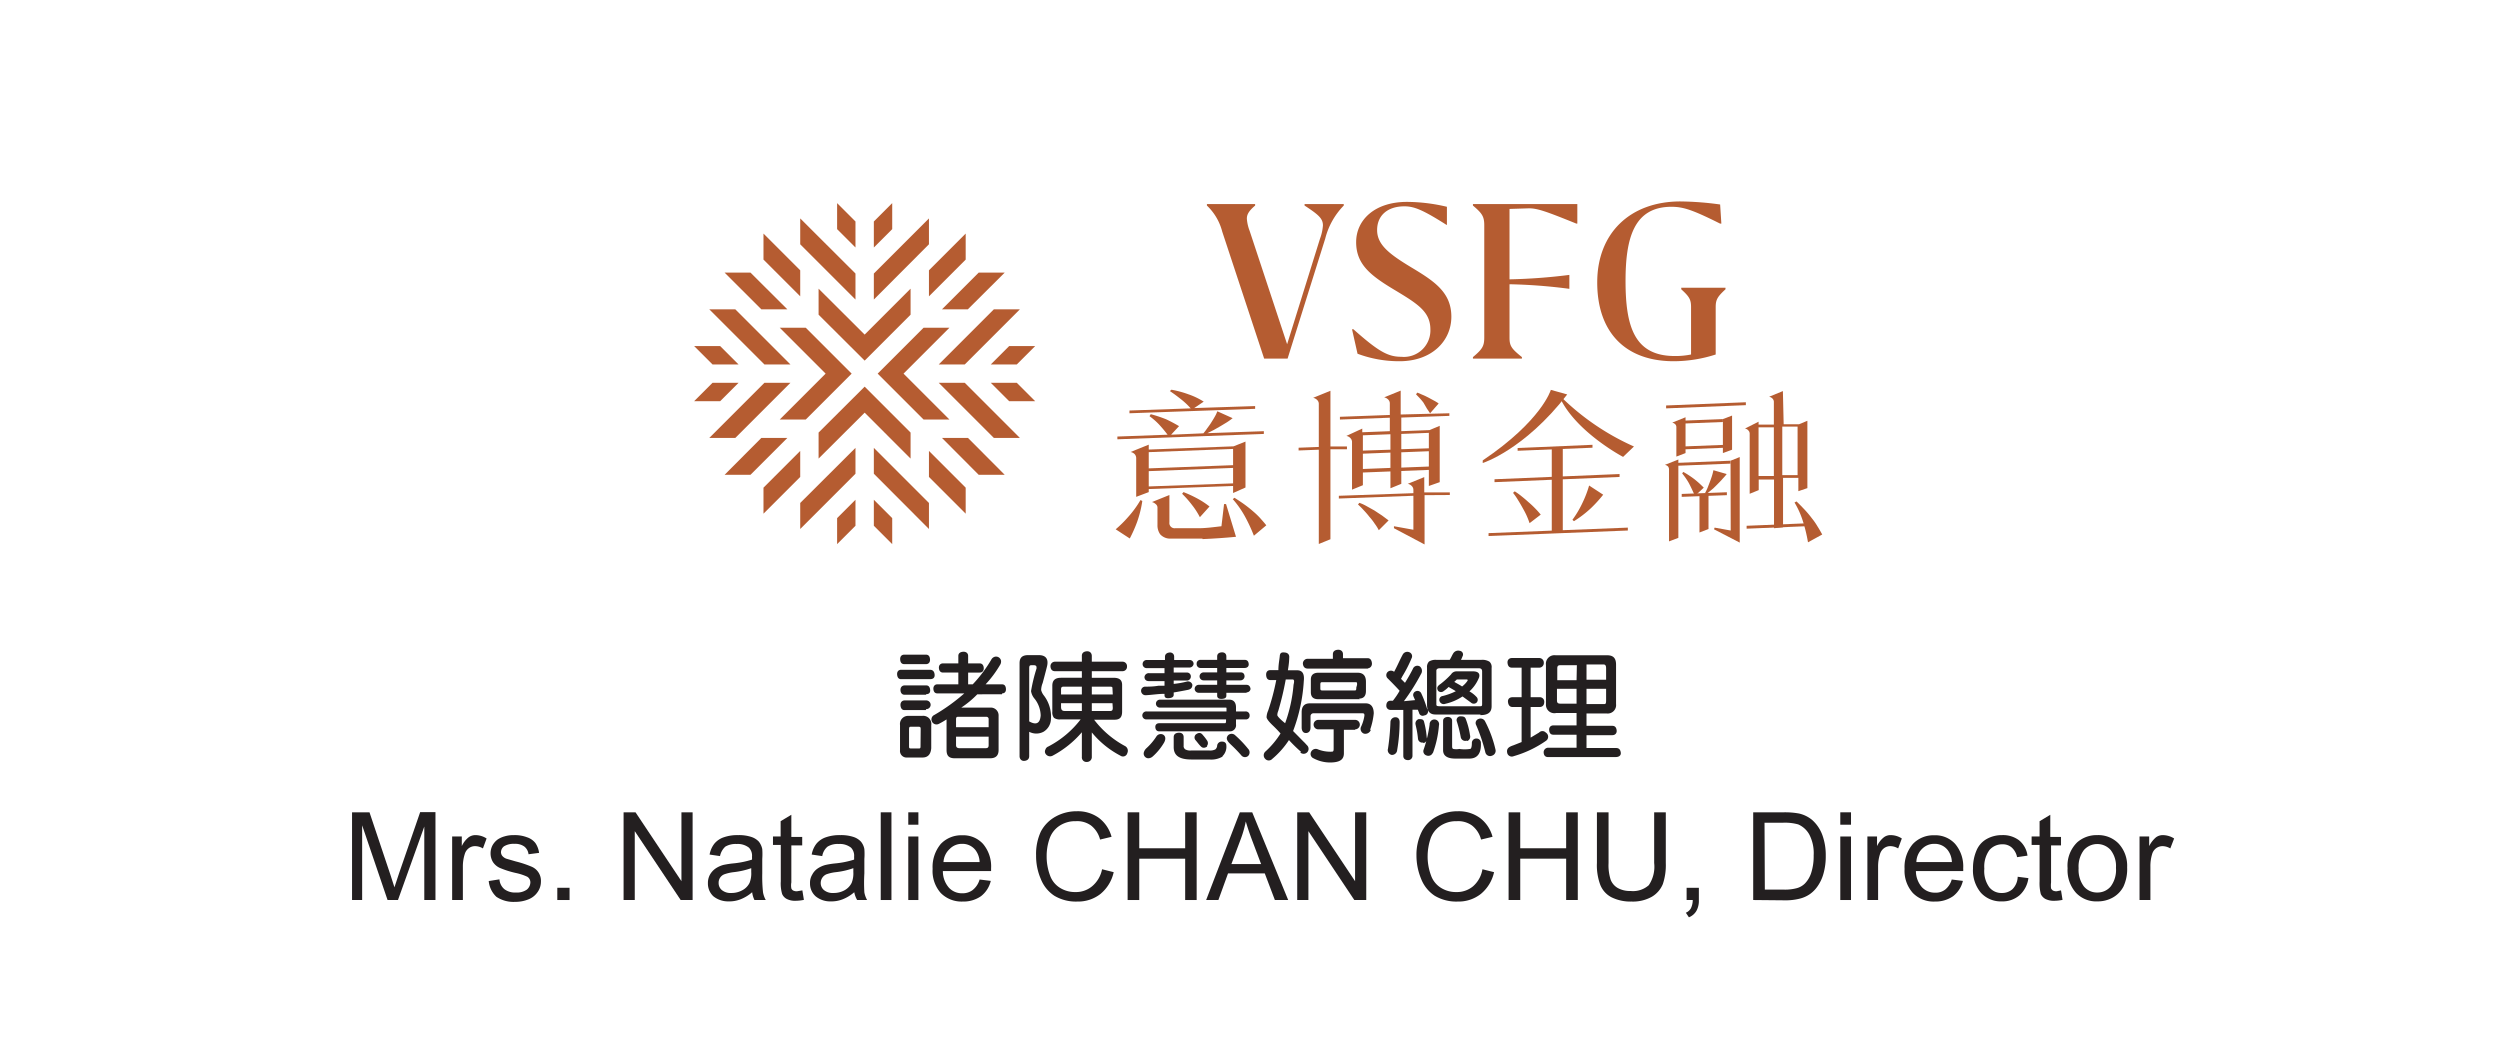 <svg id="7c2ea07b-18ca-4d0d-941d-fd26f4c8a62d" data-name="Layer 2" xmlns="http://www.w3.org/2000/svg" width="163.33" height="68" viewBox="0 0 163.33 68"><title>16</title><g id="bb5a23b2-70fa-4e02-9fe7-f1dfc6d70273" data-name="16"><path d="M60.77,44.37H58.86c-.16,0-.24-.13-.25-.31s.09-.3.25-.3h1.91c.18,0,.27.12.29.3S61,44.37,60.77,44.37Zm-.5,5.12h-1a.43.43,0,0,1-.47-.48V47.37a.53.53,0,0,1,.55-.6h.9a.53.53,0,0,1,.59.61v1.5C60.81,49.27,60.63,49.49,60.27,49.49Zm.22-6.1H59.08c-.18,0-.26-.12-.27-.31s.09-.31.27-.31h1.41c.18,0,.26.12.27.31S60.67,43.39,60.49,43.39Zm0,2H59.1c-.17,0-.26-.12-.27-.3s.1-.31.27-.31h1.42c.16,0,.24.13.25.31S60.68,45.35,60.52,45.35Zm0,1H59.08c-.16,0-.24-.14-.25-.32s.1-.31.27-.31h1.39a.29.29,0,0,1,.31.31A.29.29,0,0,1,60.5,46.33Zm-.34,1.27c0-.12,0-.18-.14-.18h-.49c-.09,0-.13,0-.13.19v1.06c0,.13,0,.17.13.17H60c.11,0,.14,0,.14-.15Zm5.31-2.3H63.85a6.33,6.33,0,0,1-1.05.87h1.88a.51.51,0,0,1,.56.54v2.23c0,.37-.19.54-.56.54h-2.3c-.38,0-.54-.16-.54-.54v-2a5.17,5.17,0,0,1-.5.29.33.33,0,0,1-.45-.14.32.32,0,0,1,.15-.44A12.18,12.18,0,0,0,63,45.3H61.23c-.16,0-.24-.12-.25-.29s.09-.3.25-.3h1.38v-.77h-1c-.17,0-.26-.12-.27-.3s.1-.3.27-.3h1v-.49c0-.18.14-.26.32-.27s.32.09.32.27v.49H64c.17,0,.26.12.27.3s-.09.3-.27.3h-.75v.77h.3a8.81,8.81,0,0,0,1.21-1.61.38.38,0,0,1,.22-.19.33.33,0,0,1,.42.26.41.41,0,0,1-.07.28,7.13,7.13,0,0,1-.94,1.26h1.08c.16,0,.24.11.25.3S65.63,45.3,65.47,45.3ZM64.59,47a.15.15,0,0,0-.17-.17h-1.8c-.1,0-.16,0-.16.17v.51h2.13Zm0,1.13H62.46v.55c0,.14.08.2.22.2H64.4c.14,0,.19-.06.19-.2Z" style="fill:#231f20"/><path d="M68.17,47.81a1,1,0,0,1-.93,0V49.4c0,.19-.12.29-.31.31s-.32-.12-.32-.31V43.33c0-.37.18-.53.57-.53h.68c.48,0,.66.27.54.75s-.23.88-.28,1.07a1.31,1.31,0,0,0-.1.46.93.93,0,0,0,.18.36A2.28,2.28,0,0,1,68.66,47,1,1,0,0,1,68.17,47.81Zm-.57-2.15a1,1,0,0,1-.24-.51,10.72,10.72,0,0,1,.36-1.48c0-.13,0-.19-.15-.21h-.15c-.12,0-.18,0-.18.2v3.47q.69.39.75-.39A1.84,1.84,0,0,0,67.6,45.66Zm5.6,3.71a6,6,0,0,1-1.87-1.52v1.58a.32.32,0,0,1-.32.35.3.3,0,0,1-.33-.33V47.84a6.55,6.55,0,0,1-1.89,1.52.35.35,0,0,1-.49-.13.27.27,0,0,1,0-.26.31.31,0,0,1,.19-.2A6.34,6.34,0,0,0,70.6,47H69.28a.63.63,0,0,1-.42-.1.56.56,0,0,1-.11-.4V44.8c0-.35.18-.52.57-.52h1.36v-.43H68.92c-.19,0-.28-.13-.29-.31a.29.29,0,0,1,.3-.31h1.75v-.39c0-.18.13-.28.33-.29s.32.12.32.31v.37h2a.29.29,0,0,1,.3.31.29.29,0,0,1-.3.31h-2v.43h1.41c.39,0,.57.14.57.47v1.74c0,.36-.14.53-.49.53H71.48a6.28,6.28,0,0,0,2,1.71.35.35,0,0,1,.17.47A.29.29,0,0,1,73.2,49.37Zm-2.52-4.51H69.56c-.17,0-.24,0-.24.19v.32h1.36Zm0,1.08H69.32v.24c0,.2.08.27.24.27h1.12Zm2-.95c0-.09,0-.13-.18-.13H71.33v.51H72.7Zm0,.95H71.33v.51h1.19c.14,0,.18-.05.18-.21Z" style="fill:#231f20"/><path d="M77.68,43.61h-1v.33h.84a.25.25,0,0,1,.28.27.26.26,0,0,1-.3.25h-.82v.22a5.46,5.46,0,0,0,.85-.15.29.29,0,0,1,.37.21c0,.18-.09.29-.29.33s-.62.12-.93.17v.15c0,.14-.11.2-.28.22s-.32,0-.32-.19v-.09c-.41,0-.81.07-1.22.09a.29.29,0,0,1-.31-.27.27.27,0,0,1,.29-.29c.21,0,.49,0,.85-.06l.39,0v-.3h-1c-.19,0-.29-.08-.31-.25a.28.28,0,0,1,.31-.27h1v-.33H74.92a.26.26,0,0,1-.27-.27.26.26,0,0,1,.28-.26h1.18v-.21c0-.17.12-.26.29-.28s.31.09.31.27v.22h1a.25.25,0,0,1,.27.26A.27.27,0,0,1,77.68,43.61ZM81.37,47h-.62v.32a.4.4,0,0,1-.44.46H75.73c-.16,0-.24-.11-.25-.27s.09-.26.25-.26H80c.06,0,.1,0,.1-.15V47H74.91a.26.26,0,0,1-.28-.26.26.26,0,0,1,.28-.26h5.22v-.17c0-.08,0-.08-.07-.08H75.78a.26.26,0,1,1,0-.52h4.53c.28,0,.44.18.44.5v.27h.62a.25.25,0,0,1,.27.26A.24.24,0,0,1,81.37,47ZM75.3,49.43a.45.45,0,0,1-.28.11.31.31,0,0,1-.29-.39.6.6,0,0,1,.16-.26,3.85,3.85,0,0,0,.65-.76A.34.34,0,0,1,76,48c.18.12.15.33.06.5A3.71,3.71,0,0,1,75.3,49.43Zm4.57,0a1.45,1.45,0,0,1-.86.19H77.84c-.78,0-1.16-.25-1.16-.81v-.65c0-.2.14-.28.33-.29s.32.09.32.29v.55a.26.26,0,0,0,.11.25.66.66,0,0,0,.39.07H79a.74.74,0,0,0,.4-.07.35.35,0,0,0,.12-.26.3.3,0,0,1,.32-.25c.17,0,.28.09.28.26A.86.86,0,0,1,79.87,49.4Zm-1-.66c-.16.11-.3.11-.41,0s-.13-.14-.33-.39a.27.27,0,0,1,0-.4c.16-.12.3-.13.42,0l.11.13a2.91,2.91,0,0,1,.2.27A.3.3,0,0,1,78.85,48.74Zm2.58-3.51H80.12v.19c0,.16-.13.2-.3.21s-.3-.05-.3-.21v-.19H78.33a.26.26,0,0,1-.28-.25.27.27,0,0,1,.28-.27h1.19v-.29h-.89a.26.26,0,1,1,0-.52h.89v-.29H78.44a.25.25,0,0,1-.26-.27.24.24,0,0,1,.26-.26h1.08v-.22c0-.17.11-.26.3-.27s.3.1.3.27v.22h1.19c.17,0,.25.09.27.26s-.1.27-.27.27H80.12v.29h.95c.16,0,.24.11.24.27a.27.27,0,0,1-.28.25h-.91v.29h1.31c.16,0,.25.1.27.27A.25.25,0,0,1,81.43,45.23Zm-.36,4.08a9.66,9.66,0,0,0-.68-.7c-.16-.16-.38-.36-.18-.6a.33.33,0,0,1,.47,0,7.11,7.11,0,0,1,.84.88.33.33,0,0,1,0,.47A.31.31,0,0,1,81.07,49.31Z" style="fill:#231f20"/><path d="M85,49.12a9.57,9.57,0,0,1-.79-.77,5.58,5.58,0,0,1-1.09,1.23.31.31,0,0,1-.46,0,.33.33,0,0,1,0-.47,5.6,5.6,0,0,0,1-1.19c-.13-.15-.29-.32-.5-.52s-.44-.45-.41-.58a1.12,1.12,0,0,1,.1-.39,15,15,0,0,0,.53-2H83c-.19,0-.27-.13-.28-.33s.09-.32.28-.32h.52c0-.38.07-.68.09-.92s.15-.25.34-.23.29.14.28.31,0,.32-.09.85h.6c.35,0,.49.23.44.7a11,11,0,0,1-.7,3.27l.68.69c.1.09.17.18.23.24a.32.32,0,1,1-.44.47Zm-.52-4.73H84a19.34,19.34,0,0,1-.49,2.06.69.69,0,0,0-.06.27c0,.05.12.22.51.53a9.77,9.77,0,0,0,.55-2.51C84.57,44.5,84.56,44.38,84.43,44.39Zm5.08,3.29a.38.38,0,0,1-.45.25.33.33,0,0,1-.18-.47,2.62,2.62,0,0,0,.21-.7c0-.11,0-.16-.14-.16H85.83a.19.19,0,0,0-.21.17v.76c0,.21-.1.35-.29.36s-.29-.15-.29-.36v-1c0-.38.18-.58.54-.58h3.64c.37,0,.53.27.53.66A4.54,4.54,0,0,1,89.51,47.68Zm-.16-4H85.44c-.2,0-.3-.12-.32-.32a.31.31,0,0,1,.32-.32h1.64v-.3c0-.19.14-.28.33-.29s.33.1.33.29V43h1.61c.18,0,.26.14.28.32S89.53,43.66,89.35,43.66Zm-.86,4h-.74v1.53c0,.38-.22.54-.63.59a2.31,2.31,0,0,1-1.36-.26.31.31,0,0,1-.15-.43.34.34,0,0,1,.45-.15,2.17,2.17,0,0,0,.85.15c.12,0,.17,0,.17-.19V47.65h-1a.31.31,0,0,1,0-.62h2.4a.31.31,0,0,1,0,.62Zm.3-2H86.12c-.32,0-.48-.15-.48-.46V44.4c0-.3.17-.45.5-.45h2.55c.37,0,.55.2.55.59v.6C89.24,45.47,89.09,45.64,88.79,45.64Zm-.18-.94c0-.15,0-.17-.09-.17H86.4c-.1,0-.14,0-.14.17v.2c0,.12,0,.17.14.17h2.12c.08,0,.09-.06.09-.19Z" style="fill:#231f20"/><path d="M93.05,46.74a.24.24,0,0,1-.34-.17l-.08-.2-.35,0v3a.28.28,0,0,1-.29.29c-.19,0-.31-.1-.31-.28v-3l-.36,0-.46,0a.27.27,0,0,1-.29-.27c0-.19.08-.31.24-.33l.19,0a4.64,4.64,0,0,0,.44-.65c-.15-.17-.41-.44-.77-.8a.29.29,0,0,1,0-.44.32.32,0,0,1,.41,0c.2-.36.36-.75.56-1.12a.34.34,0,0,1,.43-.16.28.28,0,0,1,.15.4,8.47,8.47,0,0,1-.61,1.19,1,1,0,0,1-.08.15l.26.26c.18-.29.36-.6.52-.92a.31.31,0,0,1,.45-.15.37.37,0,0,1,.08.49,13.67,13.67,0,0,1-1.12,1.78l.73-.07-.1-.23a.25.25,0,0,1,.13-.34.27.27,0,0,1,.37.12,7.38,7.38,0,0,1,.38,1A.27.27,0,0,1,93.05,46.74ZM91.28,49a.34.34,0,0,1-.36.32.32.32,0,0,1-.24-.41,14.88,14.88,0,0,0,.16-1.73.32.32,0,0,1,.33-.32c.19,0,.28.14.27.35A11.07,11.07,0,0,1,91.28,49Zm1.7-.49a.28.28,0,0,1-.34-.25,6,6,0,0,0-.09-.61l-.07-.32a.3.3,0,0,1,.21-.35c.18,0,.31,0,.35.19a5.54,5.54,0,0,1,.17,1A.3.3,0,0,1,93,48.55Zm.63.66a.31.31,0,0,1-.4.19A.29.29,0,0,1,93,49a8.41,8.41,0,0,0,.4-1.67.31.31,0,1,1,.61.06A6.82,6.82,0,0,1,93.61,49.21Zm3.11-2.49H93.78c-.38,0-.55-.23-.55-.66V43.62a.51.51,0,0,1,.13-.4.8.8,0,0,1,.48-.11h.87c.09-.13.16-.31.22-.4a.38.38,0,0,1,.44-.19.24.24,0,0,1,.18.36,2.29,2.29,0,0,1-.1.23h1.33a.88.88,0,0,1,.53.12.47.47,0,0,1,.14.41v2.5C97.45,46.54,97.21,46.72,96.72,46.72Zm.11-2.81c0-.14-.06-.21-.21-.21H94.05c-.14,0-.21.07-.21.16V46c0,.09,0,.14.23.14h2.6c.12,0,.16,0,.16-.14ZM96,45.17a1.84,1.84,0,0,1,.47.37.26.26,0,0,1,0,.36.27.27,0,0,1-.37,0l-.55-.4a3.36,3.36,0,0,1-1.12.48.29.29,0,0,1-.38-.17.25.25,0,0,1,.21-.34,4,4,0,0,0,.85-.31c-.08-.06-.3-.18-.47-.28a1.94,1.94,0,0,1-.31.26.27.27,0,0,1-.37,0c-.15-.23,0-.35.16-.46a5.61,5.61,0,0,0,.68-.62.42.42,0,0,1,.35-.2h1.08c.32,0,.48.13.4.4A2.46,2.46,0,0,1,96,45.17Zm0,4.39h-.92c-.51,0-.8-.17-.8-.55V47.1c0-.17.13-.25.29-.26s.3.08.3.25v1.62c0,.13,0,.19.08.22a1,1,0,0,0,.39,0,2.33,2.33,0,0,0,.7,0c.08,0,.12-.15.12-.4a.29.29,0,0,1,.31-.28.28.28,0,0,1,.28.3C96.78,49.2,96.53,49.56,96,49.56Zm-.18-5.17h-.64l-.17.16c.19.11.42.23.51.3a1.56,1.56,0,0,0,.36-.38A.06.06,0,0,0,95.85,44.39Zm0,4a.3.3,0,0,1-.39-.25,8.26,8.26,0,0,0-.25-1,.25.25,0,0,1,.19-.34c.18,0,.33,0,.39.17a4.86,4.86,0,0,1,.28,1.07A.31.31,0,0,1,95.87,48.41Zm1.6,1a.32.32,0,0,1-.38-.24,11,11,0,0,0-.6-1.78.28.28,0,0,1,.16-.4.33.33,0,0,1,.43.17A7.64,7.64,0,0,1,97.71,49,.33.33,0,0,1,97.47,49.37Z" style="fill:#231f20"/><path d="M101,48.4a7.09,7.09,0,0,1-2.1,1,.31.31,0,0,1-.42-.17c-.1-.35.14-.45.4-.54l.53-.21V46.19h-.59c-.19,0-.28-.13-.3-.33s.11-.31.3-.31h.59V43.62h-.63c-.19,0-.27-.12-.29-.31s.1-.32.29-.32h1.76a.3.3,0,0,1,.32.32.3.3,0,0,1-.32.31H100v1.93h.59a.29.29,0,0,1,.3.31c0,.2-.11.33-.3.33H100v2l.55-.33a.3.3,0,0,1,.44,0A.32.32,0,0,1,101,48.4Zm4.61,1.06h-4.48c-.19,0-.28-.13-.28-.33a.3.3,0,0,1,.32-.28H103V48h-1.52c-.18,0-.26-.12-.27-.31s.11-.3.29-.3H103v-.81h-1.32A.55.55,0,0,1,101,46V43.44a.56.56,0,0,1,.63-.63H105c.4,0,.58.19.58.61V46a.55.55,0,0,1-.63.61h-1.3v.81h1.69c.18,0,.26.12.28.3s-.1.31-.28.31h-1.69v.84h1.94c.19,0,.28.12.3.31S105.75,49.46,105.56,49.46Zm-2.59-6h-1.09c-.14,0-.19.06-.19.21v.77H103ZM103,45h-1.28v.76c0,.15.06.21.21.21H103Zm1.93-1.33c0-.19-.05-.26-.18-.26h-1.1v1h1.28Zm0,1.33h-1.28v1h1.12c.12,0,.16,0,.16-.25Z" style="fill:#231f20"/><path d="M23,58.8V53.07h1.14l1.36,4.06.27.84c.06-.2.17-.51.3-.91l1.38-4h1V58.8h-.73V54L26,58.8h-.68l-1.66-4.88V58.8Z" style="fill:#231f20"/><path d="M29.54,58.8V54.65h.63v.63a1.56,1.56,0,0,1,.45-.58.75.75,0,0,1,.45-.14,1.34,1.34,0,0,1,.72.22l-.24.65a1,1,0,0,0-.51-.15.68.68,0,0,0-.42.14.73.73,0,0,0-.26.39,2.66,2.66,0,0,0-.12.82V58.8Z" style="fill:#231f20"/><path d="M31.93,57.56l.7-.11a.92.92,0,0,0,.32.64,1.14,1.14,0,0,0,.75.22,1.13,1.13,0,0,0,.72-.19.63.63,0,0,0,.23-.47.43.43,0,0,0-.2-.37,3.52,3.52,0,0,0-.72-.24,6.07,6.07,0,0,1-1.08-.34,1.07,1.07,0,0,1-.45-.39,1.09,1.09,0,0,1-.15-.56,1.13,1.13,0,0,1,.12-.51,1.22,1.22,0,0,1,.35-.4,1.59,1.59,0,0,1,.45-.2,2,2,0,0,1,.6-.08,2.25,2.25,0,0,1,.86.14,1.15,1.15,0,0,1,.55.38,1.5,1.5,0,0,1,.24.64l-.69.09a.75.75,0,0,0-.27-.5,1,1,0,0,0-.63-.18,1.22,1.22,0,0,0-.7.16.5.5,0,0,0-.2.38.41.41,0,0,0,.08.24.62.62,0,0,0,.27.19l.62.18a6.83,6.83,0,0,1,1,.33,1,1,0,0,1,.64,1,1.17,1.17,0,0,1-.21.66,1.29,1.29,0,0,1-.59.48,2.23,2.23,0,0,1-.88.17,2,2,0,0,1-1.23-.33A1.61,1.61,0,0,1,31.93,57.56Z" style="fill:#231f20"/><path d="M36.41,58.8V58h.8v.8Z" style="fill:#231f20"/><path d="M40.74,58.8V53.07h.78l3,4.5v-4.5h.73V58.8h-.78l-3-4.5v4.5Z" style="fill:#231f20"/><path d="M49.14,58.29a2.58,2.58,0,0,1-.75.46,2,2,0,0,1-.78.14,1.54,1.54,0,0,1-1-.33,1.13,1.13,0,0,1-.36-.86,1.12,1.12,0,0,1,.13-.55,1.23,1.23,0,0,1,.37-.41,1.75,1.75,0,0,1,.5-.23,6,6,0,0,1,.63-.1,5.84,5.84,0,0,0,1.25-.25,1.53,1.53,0,0,0,0-.18.76.76,0,0,0-.2-.6,1.18,1.18,0,0,0-.8-.24,1.33,1.33,0,0,0-.74.17,1.14,1.14,0,0,0-.35.62l-.68-.1a1.6,1.6,0,0,1,.31-.71,1.36,1.36,0,0,1,.62-.42,2.7,2.7,0,0,1,.94-.14,2.58,2.58,0,0,1,.86.12,1.15,1.15,0,0,1,.49.31,1.18,1.18,0,0,1,.22.48,4.68,4.68,0,0,1,0,.65v.94a9.55,9.55,0,0,0,.05,1.24,1.58,1.58,0,0,0,.18.5h-.74A1.59,1.59,0,0,1,49.14,58.29Zm-.06-1.57a5.24,5.24,0,0,1-1.15.26,2.78,2.78,0,0,0-.61.14.58.58,0,0,0-.37.56.59.59,0,0,0,.21.47.89.89,0,0,0,.62.19,1.43,1.43,0,0,0,.72-.18,1.09,1.09,0,0,0,.47-.48,1.67,1.67,0,0,0,.11-.71Z" style="fill:#231f20"/><path d="M52.42,58.17l.1.62a2.69,2.69,0,0,1-.53.06,1.18,1.18,0,0,1-.59-.12.66.66,0,0,1-.3-.32,2.41,2.41,0,0,1-.09-.83V55.2H50.5v-.55H51v-1l.7-.42v1.45h.71v.55h-.71v2.42a1.09,1.09,0,0,0,0,.39.27.27,0,0,0,.12.14.54.54,0,0,0,.24.05Z" style="fill:#231f20"/><path d="M55.81,58.29a2.58,2.58,0,0,1-.75.46,2,2,0,0,1-.77.14,1.5,1.5,0,0,1-1-.33,1.11,1.11,0,0,1-.37-.86,1,1,0,0,1,.14-.55,1.1,1.1,0,0,1,.36-.41,1.69,1.69,0,0,1,.51-.23,5.34,5.34,0,0,1,.62-.1,5.84,5.84,0,0,0,1.25-.25,1.53,1.53,0,0,0,0-.18.76.76,0,0,0-.2-.6,1.18,1.18,0,0,0-.8-.24,1.27,1.27,0,0,0-.73.17,1,1,0,0,0-.35.62l-.69-.1a1.6,1.6,0,0,1,.31-.71,1.36,1.36,0,0,1,.62-.42,2.7,2.7,0,0,1,.94-.14,2.58,2.58,0,0,1,.86.12,1.15,1.15,0,0,1,.49.31,1.06,1.06,0,0,1,.22.48,4.27,4.27,0,0,1,0,.65v.94a10.35,10.35,0,0,0,0,1.24,1.58,1.58,0,0,0,.18.5H56A1.59,1.59,0,0,1,55.81,58.29Zm-.06-1.57a5.12,5.12,0,0,1-1.14.26,2.76,2.76,0,0,0-.62.14.62.62,0,0,0-.37.56.59.59,0,0,0,.21.47.89.89,0,0,0,.62.19,1.44,1.44,0,0,0,.73-.18,1.12,1.12,0,0,0,.46-.48,1.67,1.67,0,0,0,.11-.71Z" style="fill:#231f20"/><path d="M57.54,58.8V53.07h.7V58.8Z" style="fill:#231f20"/><path d="M59.34,53.88v-.81H60v.81Zm0,4.92V54.65H60V58.8Z" style="fill:#231f20"/><path d="M64,57.46l.73.09a1.78,1.78,0,0,1-.64,1,2,2,0,0,1-1.19.35,1.91,1.91,0,0,1-1.44-.56,2.16,2.16,0,0,1-.53-1.57,2.35,2.35,0,0,1,.53-1.63,1.85,1.85,0,0,1,1.4-.57,1.75,1.75,0,0,1,1.36.56,2.27,2.27,0,0,1,.53,1.6v.18H61.6A1.62,1.62,0,0,0,62,58a1.15,1.15,0,0,0,.87.36,1.08,1.08,0,0,0,.66-.2A1.35,1.35,0,0,0,64,57.46Zm-2.31-1.14H64a1.36,1.36,0,0,0-.27-.78,1.07,1.07,0,0,0-.87-.41,1.1,1.1,0,0,0-.81.33A1.25,1.25,0,0,0,61.64,56.32Z" style="fill:#231f20"/><path d="M72,56.79l.76.19a2.55,2.55,0,0,1-.86,1.42,2.36,2.36,0,0,1-1.52.5,2.73,2.73,0,0,1-1.5-.38A2.34,2.34,0,0,1,68,57.43a3.78,3.78,0,0,1-.31-1.54A3.48,3.48,0,0,1,68,54.33a2.39,2.39,0,0,1,1-1A2.84,2.84,0,0,1,70.36,53a2.35,2.35,0,0,1,1.44.44,2.3,2.3,0,0,1,.82,1.23l-.75.18a1.7,1.7,0,0,0-.58-.91,1.53,1.53,0,0,0-1-.29,1.84,1.84,0,0,0-1.1.32,1.64,1.64,0,0,0-.63.85,3.38,3.38,0,0,0-.18,1.1,3.51,3.51,0,0,0,.22,1.27,1.56,1.56,0,0,0,.66.82,1.84,1.84,0,0,0,1,.27,1.64,1.64,0,0,0,1.08-.37A1.93,1.93,0,0,0,72,56.79Z" style="fill:#231f20"/><path d="M73.67,58.8V53.07h.76v2.35h3V53.07h.75V58.8h-.75V56.1h-3v2.7Z" style="fill:#231f20"/><path d="M78.8,58.8,81,53.07h.81l2.35,5.73h-.87l-.66-1.74h-2.4L79.6,58.8Zm1.65-2.35h1.94l-.6-1.59c-.18-.48-.31-.88-.4-1.19a7.55,7.55,0,0,1-.31,1.1Z" style="fill:#231f20"/><path d="M84.75,58.8V53.07h.78l3,4.5v-4.5h.73V58.8h-.78l-3-4.5v4.5Z" style="fill:#231f20"/><path d="M96.85,56.79l.76.19a2.55,2.55,0,0,1-.86,1.42,2.35,2.35,0,0,1-1.51.5,2.75,2.75,0,0,1-1.51-.38,2.34,2.34,0,0,1-.88-1.09,4,4,0,0,1-.31-1.54,3.35,3.35,0,0,1,.35-1.56,2.31,2.31,0,0,1,1-1A2.84,2.84,0,0,1,95.25,53a2.35,2.35,0,0,1,1.44.44,2.25,2.25,0,0,1,.82,1.23l-.75.18a1.7,1.7,0,0,0-.58-.91,1.53,1.53,0,0,0-1-.29,1.84,1.84,0,0,0-1.1.32,1.64,1.64,0,0,0-.63.85,3.67,3.67,0,0,0-.18,1.1,3.51,3.51,0,0,0,.22,1.27,1.56,1.56,0,0,0,.66.82,1.84,1.84,0,0,0,1,.27,1.64,1.64,0,0,0,1.08-.37A1.87,1.87,0,0,0,96.85,56.79Z" style="fill:#231f20"/><path d="M98.56,58.8V53.07h.76v2.35h3V53.07h.76V58.8h-.76V56.1h-3v2.7Z" style="fill:#231f20"/><path d="M108.07,53.07h.76v3.31a3.92,3.92,0,0,1-.19,1.37,1.72,1.72,0,0,1-.71.83,2.51,2.51,0,0,1-1.34.32,2.79,2.79,0,0,1-1.31-.28,1.56,1.56,0,0,1-.73-.81,3.66,3.66,0,0,1-.22-1.43V53.07h.76v3.31a3.08,3.08,0,0,0,.14,1.1,1.07,1.07,0,0,0,.47.54,1.64,1.64,0,0,0,.83.19,1.55,1.55,0,0,0,1.19-.38,2.16,2.16,0,0,0,.35-1.45Z" style="fill:#231f20"/><path d="M110.19,58.8V58h.8v.8a1.36,1.36,0,0,1-.16.71,1,1,0,0,1-.49.42l-.2-.3a.67.67,0,0,0,.33-.29,1.23,1.23,0,0,0,.12-.54Z" style="fill:#231f20"/><path d="M114.54,58.8V53.07h2a5.09,5.09,0,0,1,1,.08,2.07,2.07,0,0,1,.84.41,2.44,2.44,0,0,1,.68,1,3.84,3.84,0,0,1,.22,1.36,4.08,4.08,0,0,1-.15,1.16,2.67,2.67,0,0,1-.39.83,2,2,0,0,1-.52.52,2,2,0,0,1-.68.29,3.71,3.71,0,0,1-.92.1Zm.76-.68h1.22a3,3,0,0,0,.89-.1,1.21,1.21,0,0,0,.51-.3,1.78,1.78,0,0,0,.42-.73,3.52,3.52,0,0,0,.15-1.1,2.63,2.63,0,0,0-.29-1.38,1.53,1.53,0,0,0-.72-.65,3.23,3.23,0,0,0-1-.11h-1.2Z" style="fill:#231f20"/><path d="M120.23,53.88v-.81h.7v.81Zm0,4.92V54.65h.7V58.8Z" style="fill:#231f20"/><path d="M122,58.8V54.65h.63v.63a1.56,1.56,0,0,1,.45-.58.71.71,0,0,1,.45-.14,1.34,1.34,0,0,1,.72.22l-.24.65a1,1,0,0,0-.52-.15.68.68,0,0,0-.41.14.73.73,0,0,0-.26.39,2.66,2.66,0,0,0-.12.82V58.8Z" style="fill:#231f20"/><path d="M127.51,57.46l.73.09a1.78,1.78,0,0,1-.64,1,2,2,0,0,1-1.19.35,1.89,1.89,0,0,1-1.44-.56,2.17,2.17,0,0,1-.54-1.57,2.31,2.31,0,0,1,.54-1.63,1.85,1.85,0,0,1,1.4-.57,1.75,1.75,0,0,1,1.36.56,2.27,2.27,0,0,1,.53,1.6,1.36,1.36,0,0,1,0,.18h-3.09a1.62,1.62,0,0,0,.39,1.05,1.15,1.15,0,0,0,.86.36,1,1,0,0,0,.66-.2A1.29,1.29,0,0,0,127.51,57.46Zm-2.31-1.14h2.32a1.36,1.36,0,0,0-.27-.78,1.07,1.07,0,0,0-.87-.41,1.1,1.1,0,0,0-.81.33A1.25,1.25,0,0,0,125.2,56.32Z" style="fill:#231f20"/><path d="M131.82,57.28l.7.09a1.84,1.84,0,0,1-.58,1.12,1.7,1.7,0,0,1-1.15.4,1.76,1.76,0,0,1-1.37-.56,2.27,2.27,0,0,1-.52-1.59,2.89,2.89,0,0,1,.23-1.18,1.53,1.53,0,0,1,.67-.75,2,2,0,0,1,1-.25,1.73,1.73,0,0,1,1.11.34,1.55,1.55,0,0,1,.55,1l-.68.1a1.14,1.14,0,0,0-.35-.63.88.88,0,0,0-.6-.21,1.1,1.1,0,0,0-.86.38,1.84,1.84,0,0,0-.33,1.21,1.81,1.81,0,0,0,.32,1.21,1,1,0,0,0,.83.38,1,1,0,0,0,.69-.25A1.19,1.19,0,0,0,131.82,57.28Z" style="fill:#231f20"/><path d="M134.65,58.17l.1.62a2.61,2.61,0,0,1-.53.06,1.21,1.21,0,0,1-.59-.12.71.71,0,0,1-.3-.32,2.81,2.81,0,0,1-.08-.83V55.2h-.52v-.55h.52v-1l.7-.42v1.45h.7v.55H134v2.42a1.55,1.55,0,0,0,0,.39.41.41,0,0,0,.12.14.54.54,0,0,0,.24.05Z" style="fill:#231f20"/><path d="M135.08,56.72a2.12,2.12,0,0,1,.64-1.7,1.92,1.92,0,0,1,1.3-.46,1.84,1.84,0,0,1,1.4.56,2.13,2.13,0,0,1,.55,1.54,2.71,2.71,0,0,1-.24,1.26,1.74,1.74,0,0,1-.7.72,2,2,0,0,1-1,.25,1.81,1.81,0,0,1-1.4-.56A2.22,2.22,0,0,1,135.08,56.72Zm.72,0a1.81,1.81,0,0,0,.35,1.2,1.11,1.11,0,0,0,.87.39,1.12,1.12,0,0,0,.88-.4,1.8,1.8,0,0,0,.34-1.21,1.71,1.71,0,0,0-.35-1.17,1.17,1.17,0,0,0-1.74,0A1.78,1.78,0,0,0,135.8,56.72Z" style="fill:#231f20"/><path d="M139.78,58.8V54.65h.63v.63a1.8,1.8,0,0,1,.45-.58.75.75,0,0,1,.45-.14,1.4,1.4,0,0,1,.73.22l-.25.65a1,1,0,0,0-.51-.15.71.71,0,0,0-.42.14.73.73,0,0,0-.26.39,2.67,2.67,0,0,0-.11.82V58.8Z" style="fill:#231f20"/><polygon points="65.93 22.61 64.73 23.81 66.43 23.81 67.63 22.61 65.93 22.61" style="fill:#b55c31"/><polygon points="67.63 26.21 66.43 25.01 64.73 25.01 65.93 26.21 67.63 26.21" style="fill:#b55c31"/><polygon points="47.05 22.61 45.35 22.61 46.55 23.81 48.25 23.81 47.05 22.61" style="fill:#b55c31"/><polygon points="47.05 26.21 48.25 25.01 46.55 25.01 45.35 26.21 47.05 26.21" style="fill:#b55c31"/><polygon points="54.69 13.27 54.69 14.97 55.89 16.17 55.89 14.47 54.69 13.27" style="fill:#b55c31"/><polygon points="58.29 13.27 57.09 14.47 57.09 16.17 58.29 14.97 58.29 13.27" style="fill:#b55c31"/><polygon points="54.69 33.85 54.69 35.55 55.89 34.35 55.89 32.65 54.69 33.85" style="fill:#b55c31"/><polygon points="58.29 33.85 57.09 32.65 57.09 34.35 58.29 35.55 58.29 33.85" style="fill:#b55c31"/><polygon points="59.49 18.86 56.49 21.86 53.48 18.86 53.48 20.56 56.49 23.56 59.49 20.56 59.49 18.86" style="fill:#b55c31"/><polygon points="59.49 28.26 56.49 25.26 53.48 28.26 53.48 29.96 56.49 26.96 59.49 29.96 59.49 28.26" style="fill:#b55c31"/><polygon points="50.94 27.41 52.64 27.41 55.64 24.41 52.64 21.41 50.94 21.41 53.94 24.41 50.94 27.41" style="fill:#b55c31"/><polygon points="62.03 27.41 59.03 24.41 62.03 21.41 60.34 21.41 57.34 24.41 60.34 27.41 62.03 27.41" style="fill:#b55c31"/><polygon points="52.28 14.27 52.28 15.96 55.89 19.57 55.89 17.87 52.28 14.27" style="fill:#b55c31"/><polygon points="60.69 14.27 57.09 17.87 57.09 19.57 60.69 15.96 60.69 14.27" style="fill:#b55c31"/><polygon points="60.69 32.86 57.09 29.26 57.09 30.95 60.69 34.56 60.69 32.86" style="fill:#b55c31"/><polygon points="52.28 32.86 52.28 34.56 55.89 30.95 55.89 29.26 52.28 32.86" style="fill:#b55c31"/><polygon points="46.34 20.21 49.94 23.81 51.64 23.81 48.04 20.21 46.34 20.21" style="fill:#b55c31"/><polygon points="64.93 20.21 61.33 23.81 63.03 23.81 66.63 20.21 64.93 20.21" style="fill:#b55c31"/><polygon points="48.04 28.61 51.64 25.01 49.94 25.01 46.34 28.61 48.04 28.61" style="fill:#b55c31"/><polygon points="66.63 28.61 63.03 25.01 61.33 25.01 64.93 28.61 66.63 28.61" style="fill:#b55c31"/><polygon points="49.88 15.26 49.88 16.96 52.28 19.36 52.28 17.66 49.88 15.26" style="fill:#b55c31"/><polygon points="49.03 17.81 47.34 17.81 49.74 20.21 51.44 20.21 49.03 17.81" style="fill:#b55c31"/><polygon points="63.09 15.26 60.69 17.66 60.69 19.36 63.09 16.96 63.09 15.26" style="fill:#b55c31"/><polygon points="63.94 17.81 61.54 20.21 63.23 20.21 65.64 17.81 63.94 17.81" style="fill:#b55c31"/><polygon points="49.03 31.02 51.44 28.61 49.74 28.61 47.34 31.02 49.03 31.02" style="fill:#b55c31"/><polygon points="49.88 31.86 49.88 33.56 52.28 31.16 52.28 29.46 49.88 31.86" style="fill:#b55c31"/><polygon points="65.64 31.02 63.24 28.61 61.54 28.61 63.94 31.02 65.64 31.02" style="fill:#b55c31"/><polygon points="63.09 31.86 60.69 29.46 60.69 31.16 63.09 33.56 63.09 31.86" style="fill:#b55c31"/><path d="M87.79,13.33v.1a4.75,4.75,0,0,0-1.21,2.16l-2.46,7.84H82.59l-2.74-8.3a3.57,3.57,0,0,0-1-1.7v-.1H82v.1c-.46.39-.54.62-.54.86a2.75,2.75,0,0,0,.18.79l2.45,7.41,2.15-6.9a3.07,3.07,0,0,0,.19-.86c0-.44-.26-.69-1.2-1.3v-.1Z" style="fill:#b55c31"/><path d="M94.5,14.69c-1.57-1-2.13-1.21-2.75-1.21-1.09,0-1.78.59-1.78,1.55s.79,1.57,2.27,2.46,2.58,1.62,2.58,3.2-1.27,2.91-3.39,2.91a7.74,7.74,0,0,1-2.74-.49l-.36-1.6.09,0c1.65,1.47,2.27,1.8,3.13,1.8a1.73,1.73,0,0,0,1.9-1.78c0-1.16-.81-1.67-2.36-2.6s-2.49-1.66-2.49-3.11,1.21-2.63,3.32-2.63a11.44,11.44,0,0,1,2.61.32l0,1.18Z" style="fill:#b55c31"/><path d="M98.62,13.65v4.6a36.59,36.59,0,0,0,3.91-.29h0v.91h0a34.94,34.94,0,0,0-3.91-.3v3.5c0,.54.14.72.81,1.26v.1h-3.2v-.1c.62-.52.74-.72.74-1.29V14.73c0-.57-.12-.78-.74-1.3v-.1h6.82l0,1.28-.06,0c-2-.81-2.55-1-3.1-1Z" style="fill:#b55c31"/><path d="M109.35,23.6c-3.2,0-5-1.93-5-5.15s2.15-5.29,5.44-5.29a20.11,20.11,0,0,1,2.59.2l.08,1.25-.08,0c-1.8-.9-2.41-1.1-3.18-1.1-2.46,0-3,2.06-3,4.85,0,3,.59,4.9,3.22,4.9a5.16,5.16,0,0,0,1.06-.1V20.07c0-.49-.1-.68-.64-1.17v-.1h2.89v.1c-.53.49-.64.68-.64,1.17v3.09a9,9,0,0,1-2.72.44" style="fill:#b55c31"/><path d="M101.32,25.47s-.58,2-4.45,4.61l0,.17s2.71-.85,5.52-4.48Z" style="fill:#b55c31"/><path d="M102.06,26a16.1,16.1,0,0,0,4.69,3.17l-.71.68s-3-1.58-4.09-3.79Z" style="fill:#b55c31"/><polygon points="106.35 34.47 97.25 34.83 97.25 35.02 106.35 34.66 106.35 34.47" style="fill:#b55c31"/><polygon points="105.81 30.97 97.64 31.31 97.64 31.5 105.81 31.16 105.81 30.97" style="fill:#b55c31"/><polygon points="104.04 29.06 99.15 29.27 99.15 29.45 104.04 29.25 104.04 29.06" style="fill:#b55c31"/><polygon points="114.06 26.28 108.85 26.49 108.85 26.68 114.06 26.47 114.06 26.28" style="fill:#b55c31"/><polygon points="118.23 34.18 114.11 34.35 114.11 34.54 118.23 34.37 118.23 34.18" style="fill:#b55c31"/><polygon points="112.82 32.16 109.87 32.27 109.87 32.46 112.82 32.35 112.82 32.16" style="fill:#b55c31"/><polygon points="112.56 27.38 109.75 27.49 109.75 27.68 112.56 27.57 112.56 27.38" style="fill:#b55c31"/><polygon points="112.73 29.06 109.92 29.17 109.92 29.36 112.73 29.25 112.73 29.06" style="fill:#b55c31"/><rect x="101.38" y="29.24" width="0.72" height="5.5" style="fill:#b55c31"/><path d="M99.93,34.18c-.05-.15-.11-.31-.19-.49s-.17-.34-.27-.52-.2-.35-.3-.51a4.13,4.13,0,0,0-.32-.46l.11-.1a4.23,4.23,0,0,1,.42.3c.15.12.31.25.46.39a6,6,0,0,1,.45.42c.14.14.26.28.37.41Z" style="fill:#b55c31"/><path d="M102.83,34.05l-.1-.09a6.67,6.67,0,0,0,.69-1.18,6.78,6.78,0,0,0,.4-1.06l.92.6a8.88,8.88,0,0,1-.79.87,7.26,7.26,0,0,1-1.12.86" style="fill:#b55c31"/><polygon points="112.56 27.38 113.16 27.15 113.16 29.38 112.56 29.6 112.56 27.38" style="fill:#b55c31"/><polygon points="111.03 32.35 111.62 32.33 111.62 34.56 111.03 34.79 111.03 32.35" style="fill:#b55c31"/><path d="M110.12,29.6l-.6.23V27.9a.27.27,0,0,0-.06-.17.43.43,0,0,0-.21-.12l.87-.35Z" style="fill:#b55c31"/><polygon points="113.06 30.1 109.28 30.25 109.28 30.44 113.06 30.29 113.06 30.1" style="fill:#b55c31"/><path d="M109.65,35.14l-.61.23V30.66a.32.32,0,0,0-.06-.18.38.38,0,0,0-.21-.11l.88-.35Z" style="fill:#b55c31"/><polygon points="113.06 30.1 113.07 34.66 112.02 34.47 111.98 34.58 113.66 35.45 113.66 29.86 113.06 30.1" style="fill:#b55c31"/><path d="M111.39,32.22a3.84,3.84,0,0,0,.17-.35l.15-.39c.05-.13.1-.27.14-.4a3.15,3.15,0,0,0,.09-.36l.87.25a3.48,3.48,0,0,1-.26.3c-.09.11-.19.21-.3.32l-.31.31-.42.35Z" style="fill:#b55c31"/><path d="M110.7,32.32c-.11-.24-.24-.53-.37-.77a4.47,4.47,0,0,0-.43-.62l.07-.1a6,6,0,0,1,.72.47,6.27,6.27,0,0,1,.62.56l-.47.44Z" style="fill:#b55c31"/><path d="M116.48,25.55l-.9.37a.42.42,0,0,1,.23.13.31.31,0,0,1,.08.19v1.5l-1,0v-.19L114,28a.34.34,0,0,1,.23.13.29.29,0,0,1,.08.19v3.94l.59-.24v-.69l1,0v3.18l.59-.06V31.22l1,0v.87l.59-.2v-4.4l-.55.23-1,0Zm-.59,5.55-1,0V27.92l1,0Zm1.55-.06-1,0V27.87l1,0Z" style="fill:#b55c31"/><path d="M118.12,35.43a10.36,10.36,0,0,0-.32-1.34,5.75,5.75,0,0,0-.56-1.26l.13-.07c.21.2.4.4.57.58a6.85,6.85,0,0,1,.44.53,4.06,4.06,0,0,1,.36.52c.11.17.21.35.31.53Z" style="fill:#b55c31"/><path d="M74.29,34.1a9,9,0,0,1-.48,1.08l-.92-.6a7.55,7.55,0,0,0,.81-.8,6.63,6.63,0,0,0,.81-1.11l.12.06a7.41,7.41,0,0,1-.34,1.37M73,28.7v-.18l3.28-.12a8.64,8.64,0,0,0-.56-.67,4.36,4.36,0,0,0-.62-.54l.08-.13a8.43,8.43,0,0,1,1,.33c.28.13.56.28.85.45l-.52.56,2.11-.09a3.52,3.52,0,0,0,.25-.33c.09-.12.18-.24.26-.37s.16-.25.23-.38a2,2,0,0,0,.17-.36l1,.45a4.28,4.28,0,0,1-.36.26l-.43.26-.44.25-.42.21,3.69-.13v.18ZM73.79,27v-.18l4-.14a4.73,4.73,0,0,0-.65-.61c-.24-.19-.47-.36-.71-.52l.1-.09a6.6,6.6,0,0,1,1.11.3,4.63,4.63,0,0,1,1,.48l-.62.42L82,26.53v.18Zm6.77,5.21v-.46l-5.51.2v.2l-.82.31V29.92a.4.4,0,0,0-.09-.24.5.5,0,0,0-.28-.15l1.19-.48v.32l5.54-.21.78-.31v3Zm0-2.88-5.51.21v1.06l5.51-.21Zm0,1.24-5.51.21v1l5.51-.2Zm-2,4.62c-.74,0-1.45,0-2.11,0a.88.88,0,0,1-.65-.28,1,1,0,0,1-.18-.62V33.16a.29.29,0,0,0-.12-.23.57.57,0,0,0-.24-.13l1.14-.46v1.78a.34.34,0,0,0,.37.39c.51,0,1,0,1.51,0s1-.07,1.52-.13l.17-1.45h.13l.65,2.14c-.72.07-1.46.12-2.19.15m-.17-1.43a4.78,4.78,0,0,0-.53-.82,6.24,6.24,0,0,0-.63-.71l.09-.11a8.07,8.07,0,0,1,.87.4,5.41,5.41,0,0,1,.83.54ZM81.92,35a10.68,10.68,0,0,0-.58-1.25,6.28,6.28,0,0,0-.8-1.14l.11-.09c.25.16.48.31.67.45s.38.29.55.44a4.83,4.83,0,0,1,.46.44c.13.15.27.3.4.47Z" style="fill:#b55c31"/><path d="M86.92,29.35v5.88l-.76.31V29.38l-1.32.05v-.18l1.32-.05V26.38a.35.35,0,0,0-.09-.23.51.51,0,0,0-.28-.16l1.13-.46v3.64l1.08,0v.18Zm6.15,3v3.22l-2-1.06,0-.13,1.27.23V32.39l-4.87.18v-.18l4.87-.17V32a.35.35,0,0,0-.09-.23.49.49,0,0,0-.28-.16l1.08-.44v1l1.67,0v.17Zm-1.52-5.07v.89l1.84-.07.67-.28v3.68l-.71.25V30.7l-1.8.07v.84l-.71.29V30.8l-1.8.07v.83l-.71.29V28.87a.35.35,0,0,0-.09-.23.46.46,0,0,0-.28-.16L89,28v.24l1.8-.07v-.88l-3.26.12v-.18l3.26-.12v-.76a.35.35,0,0,0-.09-.23.51.51,0,0,0-.28-.16l1.08-.44v1.56L94.69,27v.17Zm-1.47,7.36a3,3,0,0,0-.27-.43,3.46,3.46,0,0,0-.34-.44,5.2,5.2,0,0,0-.37-.43,4.54,4.54,0,0,0-.38-.38l.09-.11a3,3,0,0,1,.46.21l.52.29.5.33.43.32Zm.76-6.27-1.8.07v1l1.8-.06Zm0,1.2-1.8.07v1l1.8-.07Zm2.51-1.29-1.8.07v1l1.8-.06Zm0,1.2-1.8.07v1l1.8-.07ZM93.43,27l-.21-.31L93,26.31c-.08-.11-.17-.21-.25-.3l-.24-.25.09-.11.35.15c.13.05.26.12.38.18l.37.2a2.45,2.45,0,0,1,.29.18Z" style="fill:#b55c31"/></g></svg>
